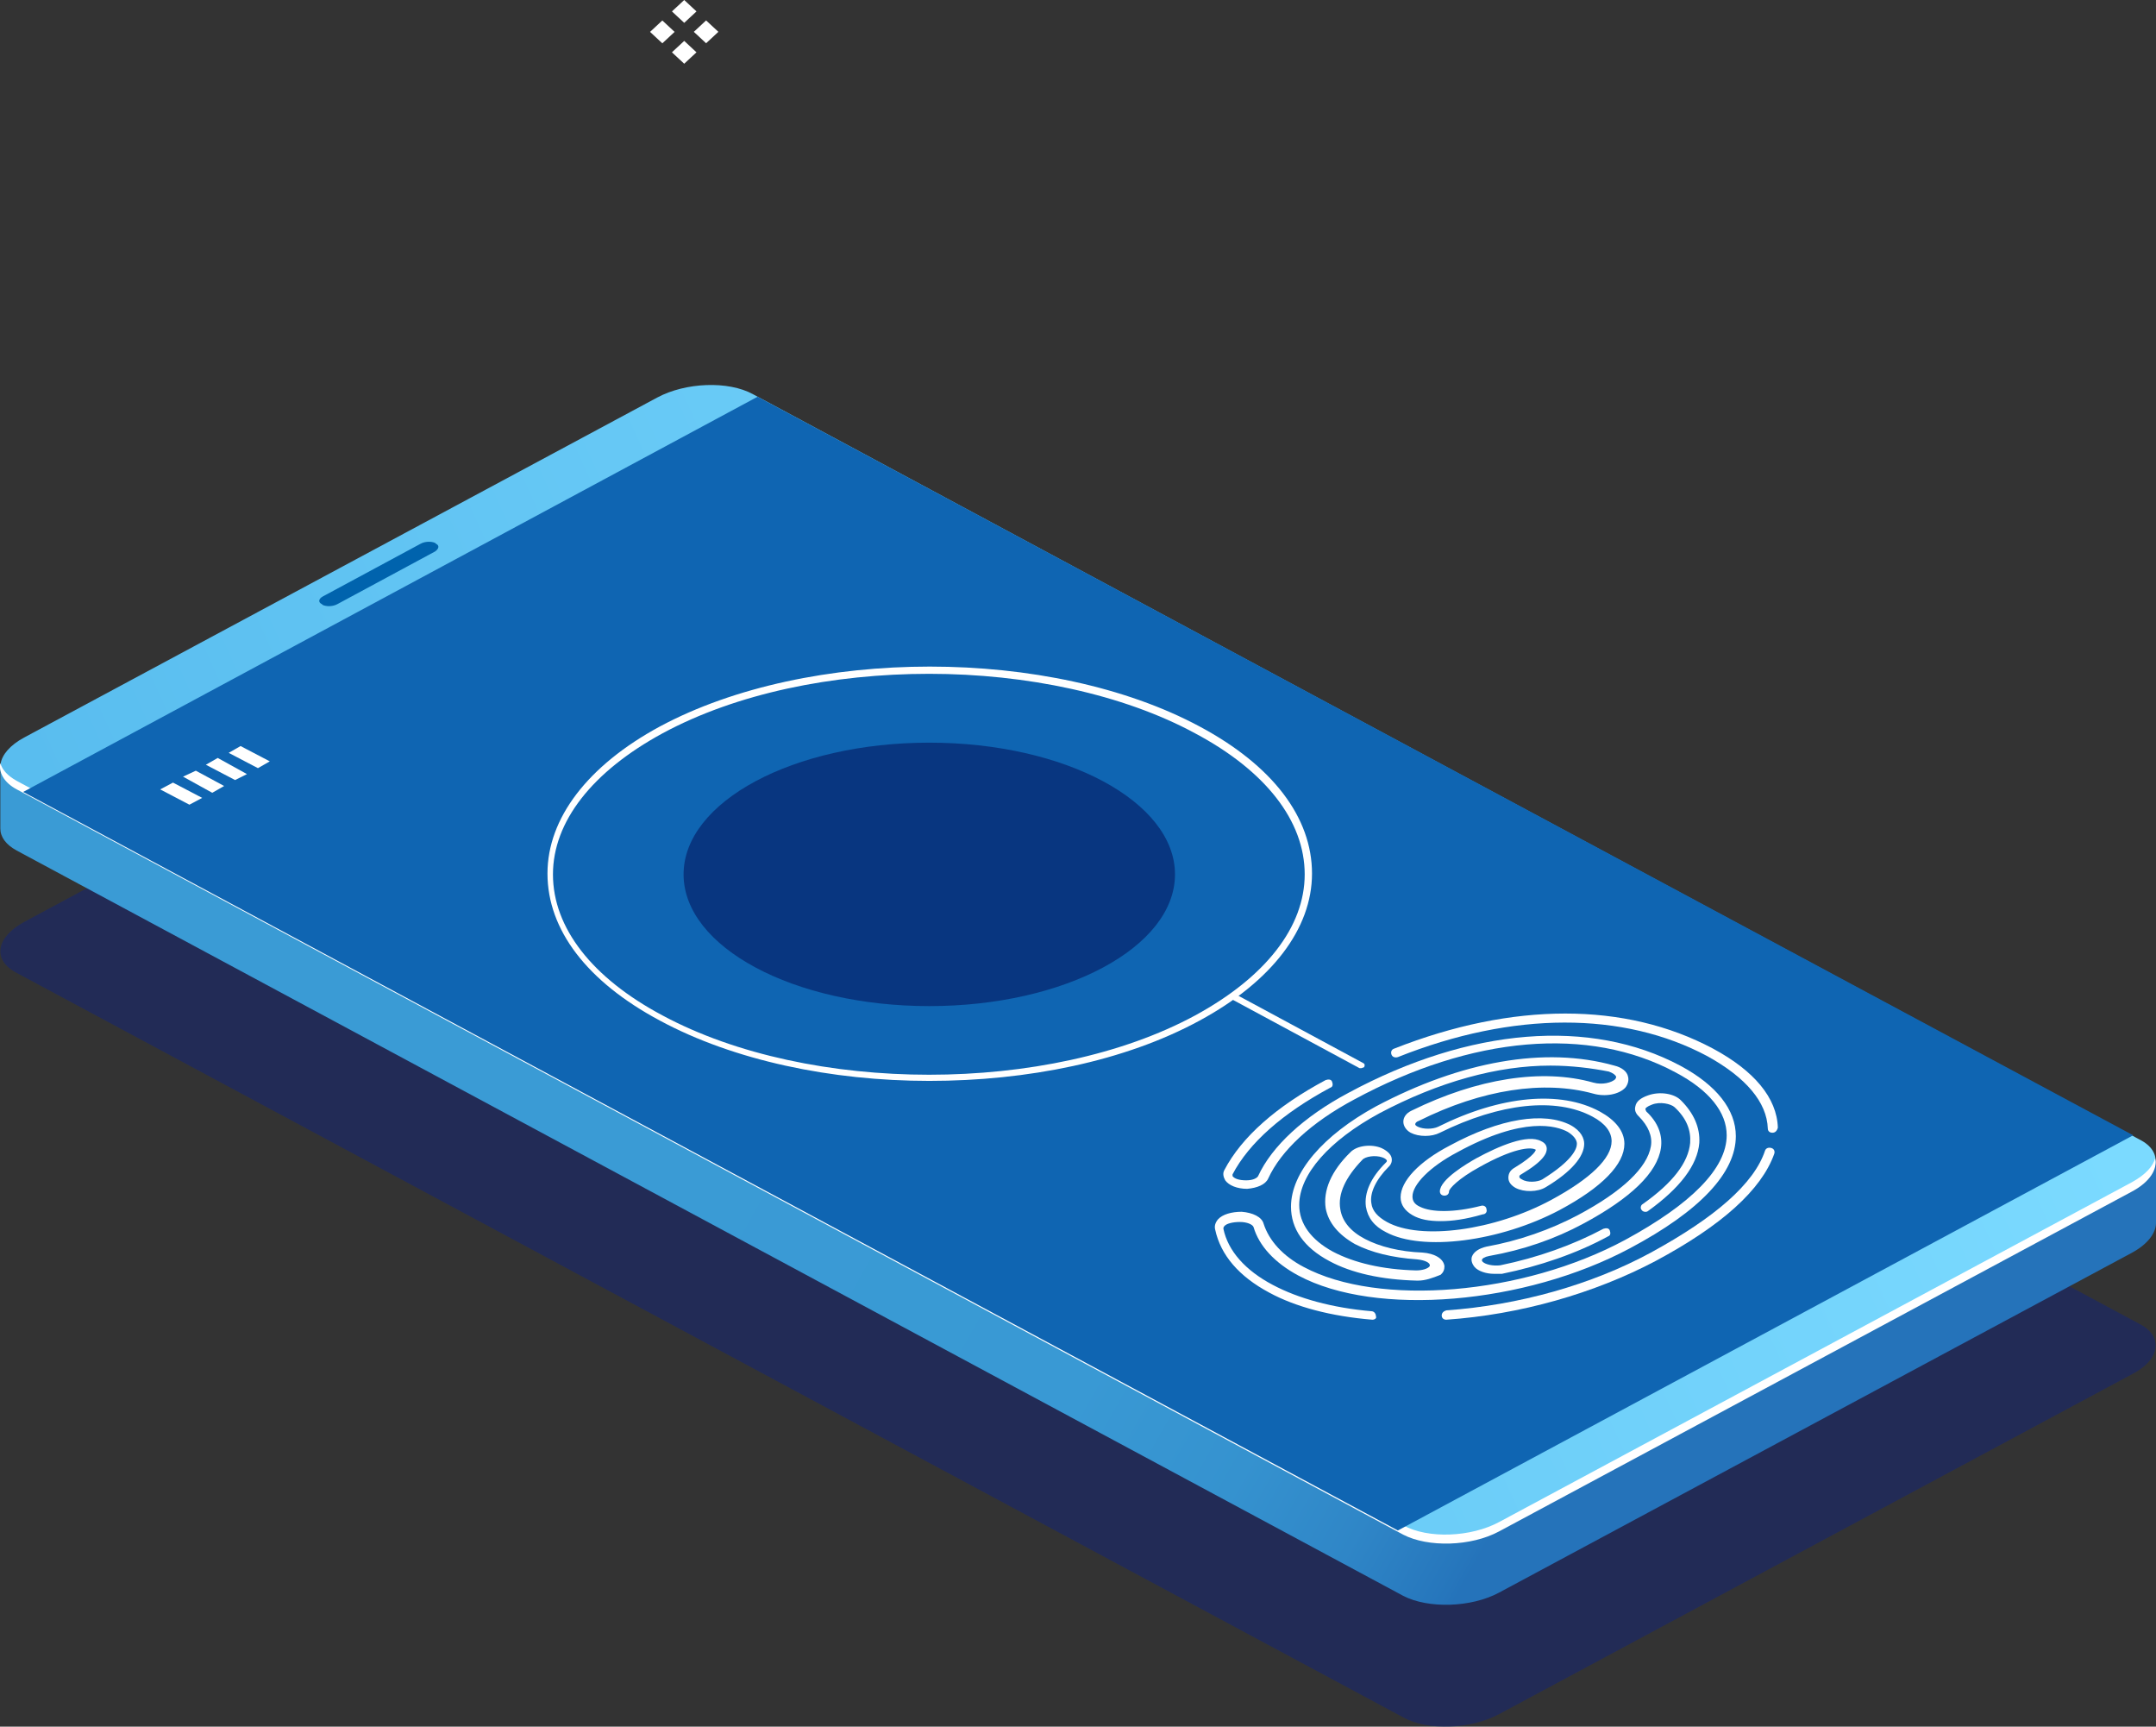 <svg width="311" height="249" viewBox="0 0 311 249" fill="none" xmlns="http://www.w3.org/2000/svg">
<rect x="0" y="0" width="311" height="249" fill="#333333" stroke="none"/>
<path opacity="0.5" d="M307.574 198.157L216.265 247.18C212.181 249.386 205.988 249.631 202.431 247.67L2.421 140.31C-1.136 138.472 -0.609 135.163 3.475 132.957L94.784 83.934C98.868 81.728 105.061 81.483 108.619 83.443L308.628 190.926C312.054 192.642 311.659 196.074 307.574 198.157Z" fill="#13247A"/>
<path d="M310.868 167.395L292.027 164.331L108.487 65.795C104.929 63.957 98.737 64.079 94.652 66.285L9.668 111.999L0.049 110.406V119.475C0.049 120.701 0.84 121.804 2.421 122.662L202.431 230.145C205.988 231.983 212.181 231.86 216.266 229.654L307.574 180.631C309.814 179.406 311 177.813 311 176.342V167.395H310.868Z" fill="url(#paint0_linear_51_656)"/>
<path d="M307.574 171.562L216.265 220.585C212.181 222.791 205.988 223.036 202.431 221.075L2.421 113.715C-1.136 111.877 -0.609 108.568 3.475 106.362L94.784 57.339C98.868 55.133 105.061 54.888 108.619 56.849L308.628 164.331C312.054 166.047 311.659 169.356 307.574 171.562Z" fill="url(#paint1_linear_51_656)"/>
<path d="M307.574 170.459L216.265 219.482C212.181 221.688 205.988 221.933 202.431 219.972L2.421 112.612C1.103 111.877 0.313 111.019 0.049 110.038C-0.214 111.387 0.576 112.857 2.421 113.838L202.431 221.321C205.988 223.159 212.181 223.036 216.265 220.83L307.574 171.807C310.078 170.459 311.263 168.621 310.868 167.028C310.605 168.131 309.551 169.356 307.574 170.459Z" fill="white"/>
<path d="M307.706 163.719L201.64 220.708L3.343 114.205L109.277 57.216L307.706 163.719Z" fill="#0F65B2"/>
<path d="M62.767 79.522L48.668 87.12C48.01 87.488 47.087 87.488 46.56 87.243L46.428 87.12C45.901 86.875 45.901 86.385 46.56 86.017L60.658 78.419C61.317 78.051 62.239 78.051 62.767 78.296L62.898 78.419C63.425 78.664 63.294 79.154 62.767 79.522Z" fill="#0063AD"/>
<path d="M29.168 115.063L27.323 116.044L23.107 113.838L24.952 112.857L29.168 115.063Z" fill="white"/>
<path d="M32.33 113.347L30.617 114.328L26.401 111.999L28.246 111.141L32.33 113.347Z" fill="white"/>
<path d="M35.624 111.632L33.911 112.489L29.695 110.283L31.408 109.303L35.624 111.632Z" fill="white"/>
<path d="M38.918 109.793L37.205 110.774L32.989 108.568L34.702 107.587L38.918 109.793Z" fill="white"/>
<path opacity="0.6" d="M134.048 145.09C153.623 145.09 169.491 136.585 169.491 126.093C169.491 115.602 153.623 107.097 134.048 107.097C114.473 107.097 98.605 115.602 98.605 126.093C98.605 136.585 114.473 145.09 134.048 145.09Z" fill="#041860"/>
<path d="M134.048 155.875C119.95 155.875 105.852 152.933 95.179 147.173C84.638 141.536 78.973 134.06 78.973 125.971C78.973 118.005 84.77 110.406 95.179 104.768C116.656 93.248 151.572 93.248 173.049 104.768C183.589 110.406 189.255 117.882 189.255 125.971C189.255 133.937 183.457 141.536 173.049 147.173C162.244 153.056 148.146 155.875 134.048 155.875ZM134.048 97.17C120.082 97.17 106.247 99.989 95.574 105.749C85.429 111.264 79.763 118.495 79.763 126.093C79.763 133.814 85.429 141.045 95.574 146.438C116.788 157.836 151.308 157.836 172.39 146.438C182.535 140.923 188.201 133.692 188.201 126.093C188.201 118.372 182.535 111.141 172.39 105.749C161.981 100.111 148.014 97.17 134.048 97.17Z" fill="white"/>
<path d="M97.31 4.599L95.54 2.952L93.77 4.599L95.54 6.245L97.31 4.599Z" fill="white"/>
<path d="M103.624 4.591L101.854 2.945L100.084 4.591L101.854 6.238L103.624 4.591Z" fill="white"/>
<path d="M100.468 1.647L98.697 0L96.927 1.647L98.697 3.293L100.468 1.647Z" fill="white"/>
<path d="M100.467 7.543L98.697 5.897L96.926 7.543L98.697 9.19L100.467 7.543Z" fill="white"/>
<path d="M208.623 190.314C208.228 190.314 207.965 190.068 207.965 189.701C207.965 189.333 208.228 189.088 208.623 188.965C219.032 188.23 229.573 185.289 238.137 180.632C247.361 175.607 253.026 170.704 254.607 165.925C254.739 165.557 255.134 165.434 255.53 165.557C255.925 165.68 256.057 166.047 255.925 166.415C254.08 171.562 248.415 176.71 238.796 181.857C229.968 186.514 219.296 189.578 208.623 190.314Z" fill="white"/>
<path d="M255.661 163.351C255.266 163.351 255.003 163.106 255.003 162.738C254.871 158.939 251.84 155.385 246.306 152.321C234.185 145.825 218.242 145.825 201.64 152.443C201.245 152.566 200.85 152.443 200.718 152.076C200.586 151.708 200.718 151.34 201.113 151.218C218.242 144.477 234.448 144.477 247.097 151.218C253.026 154.404 256.32 158.326 256.452 162.616C256.32 163.106 256.057 163.351 255.661 163.351Z" fill="white"/>
<path d="M197.951 190.314C192.022 189.823 186.883 188.475 183.062 186.392C178.714 184.063 176.079 180.999 175.288 177.323C175.157 176.832 175.288 176.342 175.684 175.852C176.343 175.117 177.66 174.749 179.109 174.749C180.691 174.871 182.008 175.484 182.272 176.465C183.062 178.916 185.039 181.122 188.069 182.715C198.873 188.475 219.691 186.759 234.448 178.793C243.935 173.646 249.073 168.498 249.073 163.719C249.073 160.41 246.57 157.223 241.695 154.649C229.178 147.909 212.313 149.379 195.316 158.571C189.123 161.88 184.775 165.925 182.93 169.969C182.535 170.827 181.349 171.317 179.9 171.44C178.451 171.44 177.265 170.95 176.738 170.214C176.474 169.724 176.343 169.234 176.606 168.744C179.109 163.964 184.116 159.552 191.231 155.752C191.627 155.63 192.022 155.63 192.154 155.998C192.285 156.365 192.285 156.733 191.89 156.855C185.039 160.532 180.164 164.822 177.792 169.356C177.792 169.479 177.792 169.479 177.792 169.601C178.055 169.969 178.714 170.214 179.768 170.214C180.822 170.214 181.349 169.847 181.481 169.601C183.458 165.312 188.069 161.022 194.525 157.591C212.049 148.154 229.441 146.806 242.354 153.669C247.624 156.488 250.391 160.042 250.391 163.841C250.391 169.111 245.252 174.626 235.107 180.019C219.955 188.108 198.478 189.946 187.279 183.941C183.853 182.102 181.613 179.651 180.822 176.955C180.691 176.587 179.9 176.22 178.846 176.22C177.792 176.22 176.87 176.465 176.606 176.832C176.474 176.955 176.474 177.077 176.474 177.2C177.133 180.386 179.637 183.205 183.589 185.289C187.279 187.25 192.154 188.598 197.819 189.088C198.215 189.088 198.478 189.456 198.478 189.823C198.61 190.069 198.346 190.314 197.951 190.314Z" fill="white"/>
<path d="M215.475 183.695C214.421 183.695 213.235 183.328 212.708 182.715C212.313 182.225 212.181 181.734 212.313 181.244C212.576 180.509 213.367 180.019 214.421 179.774C219.164 178.916 223.644 177.322 227.597 175.239C234.053 171.807 237.61 168.376 238.137 165.312C238.401 163.841 237.742 162.37 236.424 161.022C235.897 160.532 235.766 160.042 235.897 159.552C236.029 158.816 236.688 158.326 237.742 157.958C239.455 157.346 241.563 157.713 242.485 158.694C244.33 160.532 245.252 162.616 245.121 164.822C244.857 168.008 242.354 171.317 237.742 174.626C237.479 174.871 236.952 174.749 236.82 174.504C236.556 174.258 236.688 173.768 236.952 173.646C241.3 170.582 243.539 167.64 243.803 164.822C243.935 162.983 243.276 161.267 241.563 159.674C241.036 159.184 239.455 158.816 238.269 159.306C237.61 159.552 237.347 159.797 237.347 159.919C237.347 159.919 237.347 160.042 237.479 160.287C239.191 161.88 239.85 163.719 239.587 165.557C239.06 169.111 235.239 172.788 228.387 176.464C224.303 178.671 219.691 180.264 214.816 181.122C214.157 181.244 213.762 181.489 213.762 181.734C213.762 181.734 213.762 181.857 213.894 181.98C214.289 182.347 215.343 182.592 216.397 182.47C221.799 181.367 226.938 179.528 231.286 177.2C231.681 177.077 232.076 177.077 232.208 177.445C232.34 177.813 232.34 178.18 231.945 178.303C227.465 180.754 222.063 182.592 216.661 183.695C216.134 183.695 215.738 183.695 215.475 183.695Z" fill="white"/>
<path d="M204.539 184.676H204.407C199.269 184.553 194.92 183.573 191.758 181.857C188.069 179.896 186.224 177.2 186.224 174.013C186.224 169.111 190.836 163.719 198.478 159.552C210.732 153.056 222.853 150.85 232.867 153.669C233.921 153.914 234.712 154.527 234.843 155.262C234.975 155.752 234.843 156.365 234.448 156.855C233.526 157.836 231.549 158.203 229.837 157.713C222.722 155.752 213.762 157.1 204.671 161.635C204.275 161.758 204.144 162.003 204.144 162.125C204.144 162.248 204.275 162.37 204.539 162.493C205.329 162.861 206.647 162.861 207.438 162.493C216.529 157.958 225.093 157.223 230.759 160.287C232.999 161.513 234.316 163.106 234.316 164.944C234.316 167.885 231.154 171.195 224.961 174.504C216.397 179.038 205.198 180.509 199.927 177.69C198.214 176.832 197.292 175.607 197.029 174.013C196.765 172.052 197.687 169.846 199.927 167.64C200.059 167.518 200.059 167.395 200.059 167.395C200.059 167.273 199.796 167.028 199.4 166.905C198.346 166.537 196.897 166.782 196.502 167.273C194.13 169.724 192.944 172.175 193.339 174.381C193.603 176.097 194.789 177.568 196.897 178.671C199.005 179.774 201.904 180.509 205.198 180.631C206.911 180.754 208.228 181.489 208.36 182.592C208.36 183.083 208.228 183.45 207.833 183.818C206.647 184.308 205.593 184.676 204.539 184.676ZM223.644 153.669C216.002 153.669 207.569 155.997 199.005 160.532C191.758 164.454 187.41 169.356 187.41 173.768C187.41 176.465 189.123 178.793 192.285 180.509C195.316 182.102 199.4 183.083 204.275 183.205C205.198 183.205 205.856 182.96 206.12 182.715C206.252 182.592 206.252 182.592 206.252 182.47C206.252 182.102 205.593 181.734 204.407 181.612C200.85 181.367 197.819 180.631 195.448 179.406C193.076 178.058 191.627 176.342 191.231 174.258C190.836 171.685 192.022 168.866 194.789 166.17C195.711 165.189 197.819 164.944 199.269 165.557C200.059 165.925 200.586 166.415 200.718 166.905C200.85 167.395 200.718 167.885 200.323 168.253C198.478 170.092 197.556 172.052 197.819 173.523C197.951 174.626 198.742 175.484 200.059 176.219C204.934 178.916 215.607 177.445 223.776 173.033C229.441 169.969 232.472 167.028 232.472 164.576C232.472 163.228 231.549 162.003 229.705 161.022C224.434 158.203 216.397 159.061 207.701 163.351C206.515 163.964 204.671 163.964 203.485 163.351C202.826 162.983 202.431 162.37 202.431 161.758C202.431 161.145 202.826 160.532 203.617 160.164C213.103 155.507 222.458 154.037 229.837 156.12C231.154 156.488 232.472 156.12 232.999 155.63C233.131 155.385 233.131 155.385 233.131 155.262C232.999 155.017 232.735 154.772 232.076 154.527C229.573 154.037 226.674 153.669 223.644 153.669Z" fill="white"/>
<path d="M207.833 176.097C206.12 176.097 204.802 175.852 203.748 175.239C202.694 174.626 202.035 173.768 202.035 172.665C202.035 170.337 204.671 167.518 209.15 165.189C216.397 161.267 222.722 160.287 226.543 162.248C228.124 163.106 228.519 164.209 228.519 164.944C228.519 166.782 226.674 168.988 222.985 171.195C221.799 171.93 219.823 171.93 218.637 171.317C217.978 170.949 217.583 170.459 217.583 169.846C217.583 169.234 217.847 168.743 218.505 168.376C221.536 166.537 221.536 165.802 221.536 165.802C220.745 165.312 218.11 165.679 213.498 168.253C210.336 169.969 209.019 171.44 209.019 171.807C209.019 172.175 208.755 172.42 208.36 172.42C207.965 172.42 207.701 172.175 207.701 171.807C207.701 170.092 211.654 167.763 212.971 167.028C216.134 165.312 220.35 163.473 222.326 164.576C222.853 164.822 223.117 165.189 223.117 165.679C223.117 166.292 222.722 167.395 219.428 169.356C219.164 169.479 219.164 169.601 219.164 169.724C219.164 169.846 219.296 169.969 219.559 170.092C220.35 170.582 221.799 170.459 222.458 170.092C226.806 167.395 227.465 165.679 227.465 164.944C227.465 164.331 226.938 163.719 226.147 163.228C224.566 162.37 219.823 160.9 210.205 166.17C206.252 168.253 203.748 170.827 203.748 172.543C203.748 173.155 204.012 173.646 204.802 174.013C206.515 174.871 209.809 174.871 213.63 173.891C214.026 173.768 214.421 174.013 214.421 174.381C214.553 174.749 214.289 175.116 213.894 175.116C211.39 175.852 209.414 176.097 207.833 176.097Z" fill="white"/>
<path d="M196.37 154.037C196.238 154.037 196.238 154.037 196.106 154.037L177.924 144.232C177.66 144.109 177.66 143.864 177.792 143.619C177.924 143.374 178.187 143.374 178.451 143.497L196.633 153.301C196.897 153.424 196.897 153.669 196.765 153.914C196.633 153.914 196.502 154.037 196.37 154.037Z" fill="white"/>
<defs>
<linearGradient id="paint0_linear_51_656" x1="21.156" y1="82.117" x2="276.246" y2="226.616" gradientUnits="userSpaceOnUse">
<stop stop-color="#3A9BD5"/>
<stop offset="0.305" stop-color="#3A9BD5"/>
<stop offset="0.355" stop-color="#3A9BD5"/>
<stop offset="0.599" stop-color="#3999D4"/>
<stop offset="0.688" stop-color="#3592CF"/>
<stop offset="0.752" stop-color="#2F86C7"/>
<stop offset="0.804" stop-color="#2676BC"/>
<stop offset="0.81" stop-color="#2573BA"/>
</linearGradient>
<linearGradient id="paint1_linear_51_656" x1="28.377" y1="164.453" x2="257.331" y2="60.669" gradientUnits="userSpaceOnUse">
<stop stop-color="#59BDEF"/>
<stop offset="1" stop-color="#7BDAFF"/>
</linearGradient>
</defs>
</svg>
